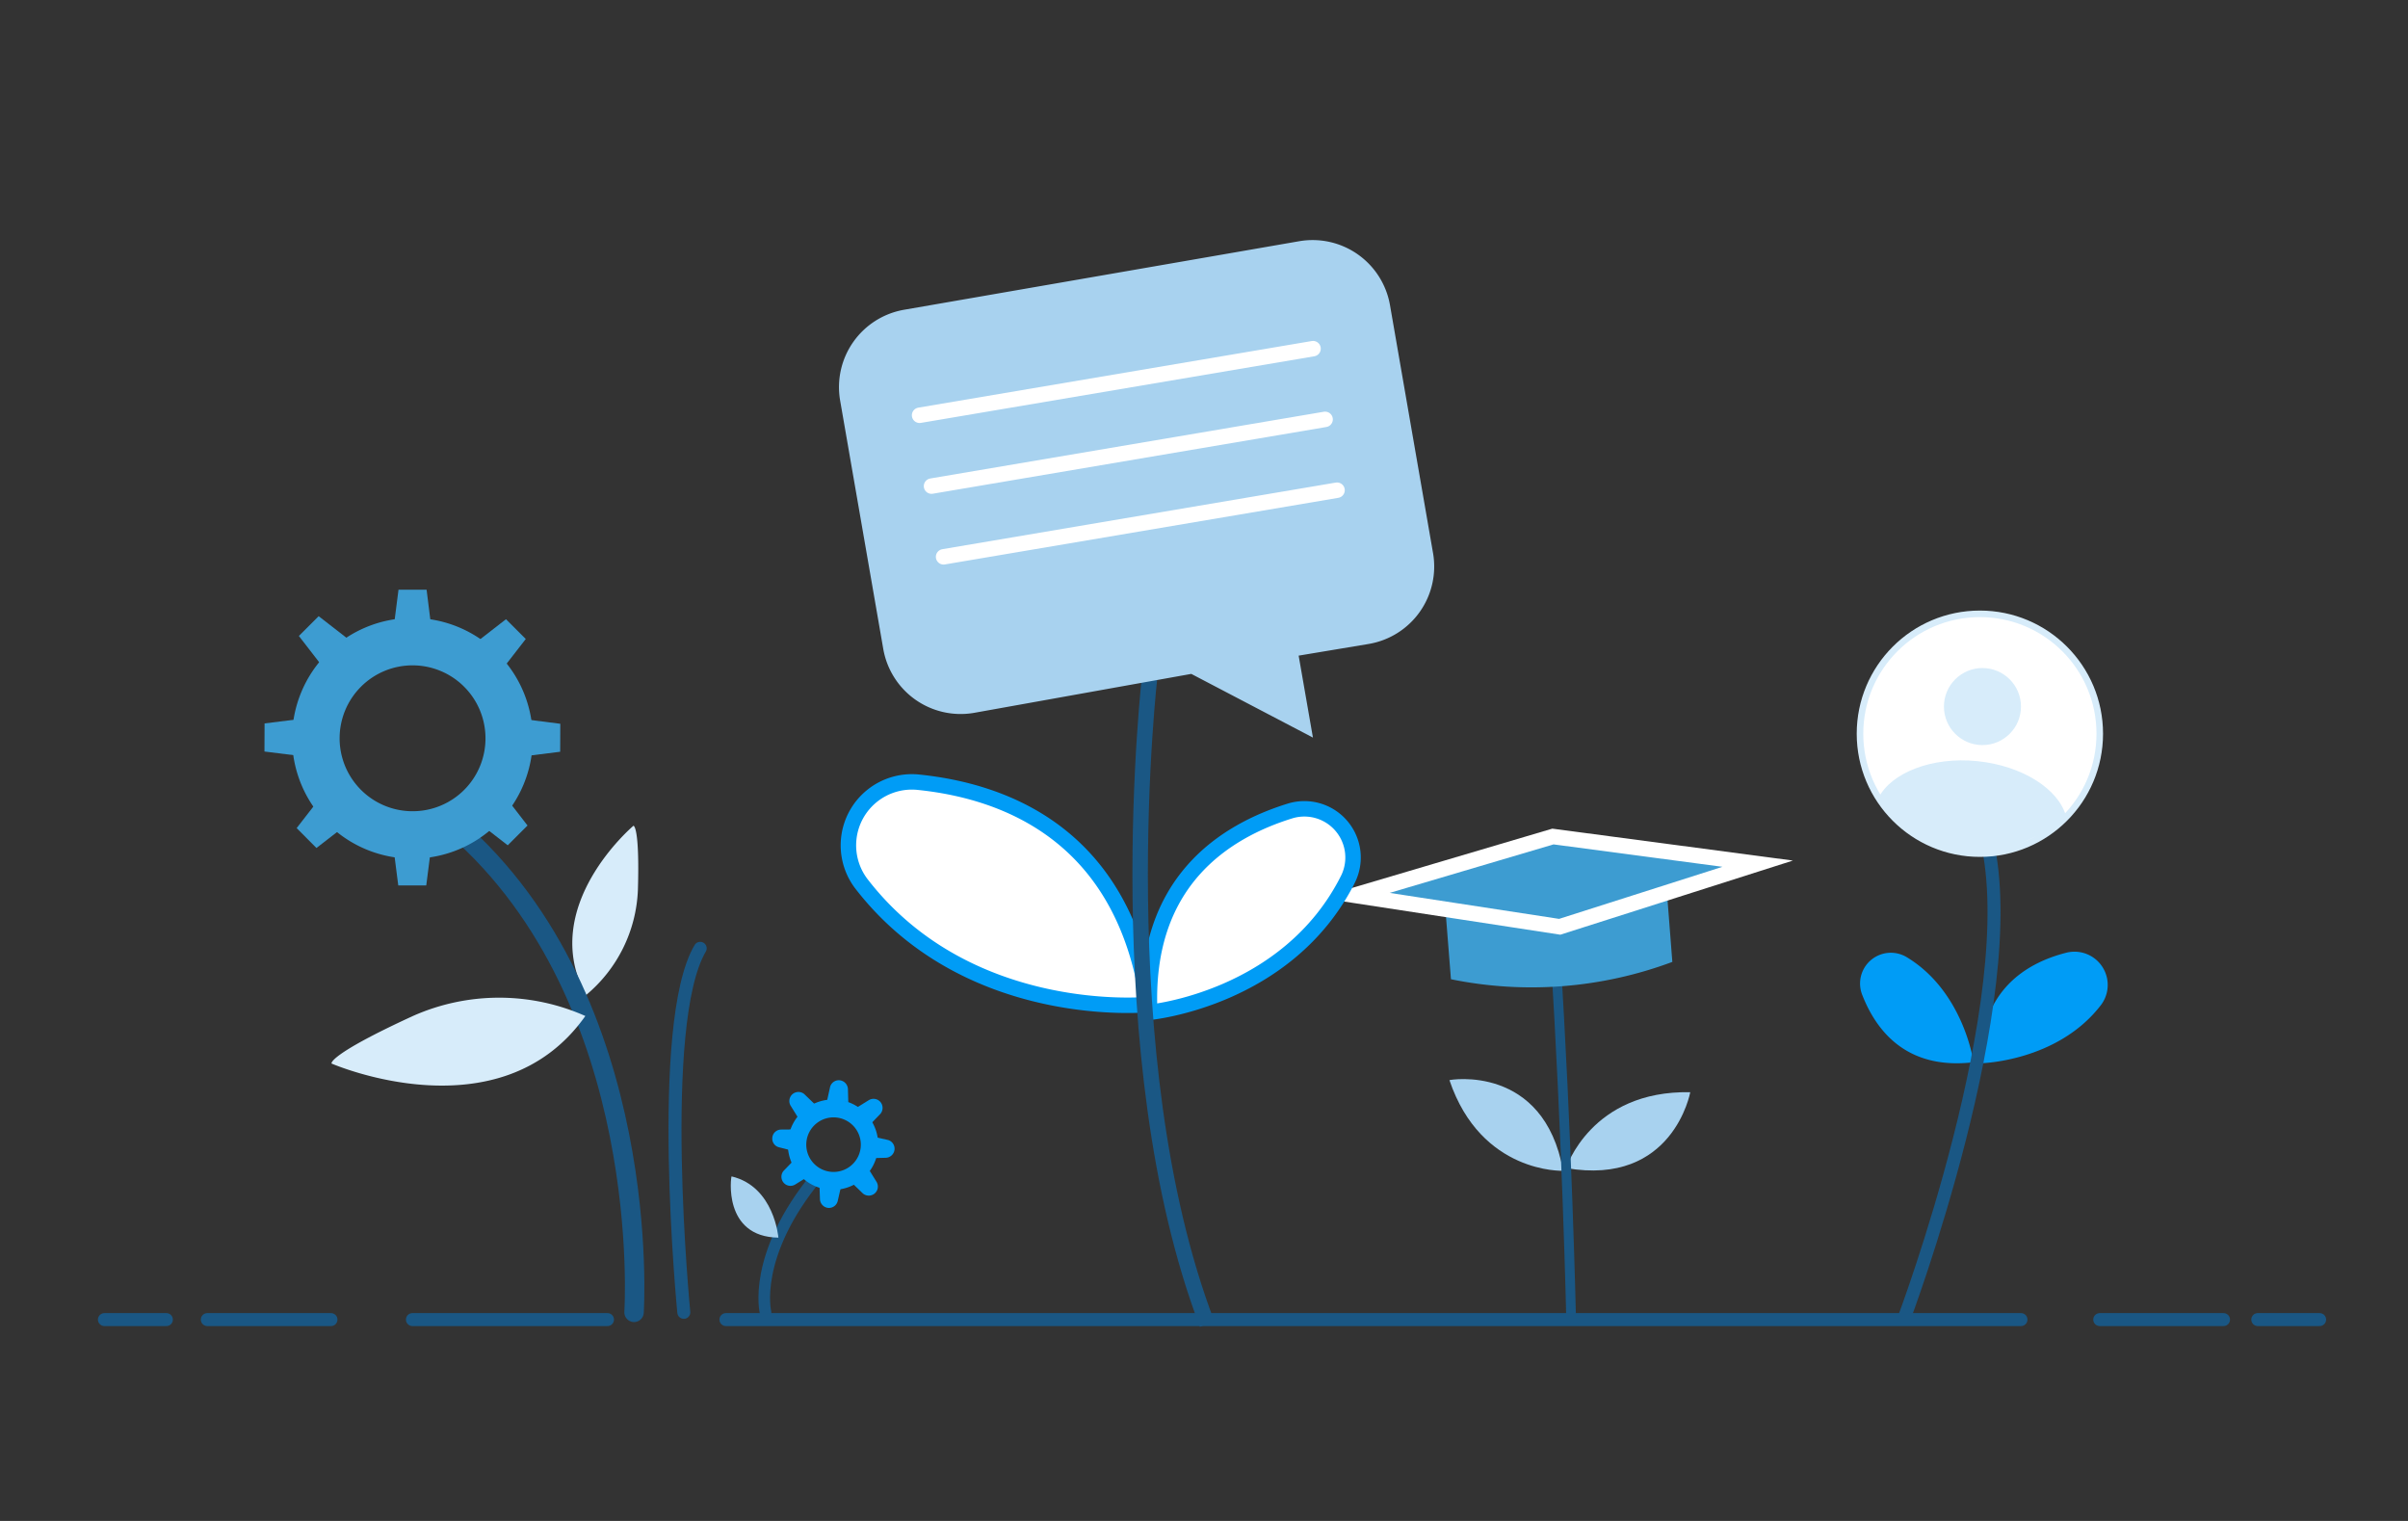 <svg id="Layer_1" data-name="Layer 1" xmlns="http://www.w3.org/2000/svg" viewBox="0 0 205.69 129.91">
  <rect x="0" y="0" width="205.69" height="129.91" fill="#333333" stroke="none"/>
  <defs>
    <style>
      .cls-1 {
        fill: #d7ecfa;
      }

      .cls-11, .cls-12, .cls-13, .cls-2, .cls-4, .cls-7, .cls-8 {
        fill: none;
      }

      .cls-11, .cls-13, .cls-2, .cls-4, .cls-7, .cls-8 {
        stroke: #1a5784;
      }

      .cls-12, .cls-2, .cls-7, .cls-8 {
        stroke-linecap: round;
        stroke-linejoin: round;
      }

      .cls-2 {
        stroke-width: 1.66px;
      }

      .cls-3 {
        fill: #a8d2ef;
      }

      .cls-10, .cls-11, .cls-13, .cls-14, .cls-4, .cls-6 {
        stroke-miterlimit: 10;
      }

      .cls-4 {
        stroke-width: 0.83px;
      }

      .cls-5, .cls-6 {
        fill: #3d9cd1;
      }

      .cls-12, .cls-6 {
        stroke: #fff;
      }

      .cls-10, .cls-11, .cls-12, .cls-6 {
        stroke-width: 1.32px;
      }

      .cls-13, .cls-7 {
        stroke-width: 1.11px;
      }

      .cls-8 {
        stroke-width: 0.99px;
      }

      .cls-9 {
        fill: #009cf6;
      }

      .cls-10, .cls-14 {
        fill: #fff;
      }

      .cls-10 {
        stroke: #009cf6;
      }

      .cls-14 {
        stroke: #d7ecfa;
        stroke-width: 0.56px;
      }
    </style>
  </defs>
  <title>CW Strategy tab</title>
  <path class="cls-1" d="M50.05,85a12.31,12.31,0,0,0,4.44-9c.16-5.48-.38-5.47-.38-5.47S45.92,77.43,50.05,85Z"/>
  <path class="cls-2" d="M54.16,112.09S55.92,85.5,38.89,70.68"/>
  <path class="cls-3" d="M133.78,99.77s2.12-6.65,10.6-6.48C144.38,93.29,142.92,101.35,133.78,99.77Z"/>
  <path class="cls-3" d="M133.52,100s-7,.28-9.71-7.74C123.81,92.23,131.88,90.84,133.52,100Z"/>
  <path class="cls-4" d="M134.21,112.85s-.35-15.94-1.38-31.87"/>
  <path class="cls-5" d="M133,77.93a32.59,32.59,0,0,0,9.36-2.08l.49,6.31a34.38,34.38,0,0,1-18.91,1.48l-.5-6.3A33.14,33.14,0,0,0,133,77.93Z"/>
  <polygon class="cls-6" points="150.14 73.77 132.65 71.45 115.69 76.47 133.23 79.16 150.14 73.77"/>
  <g>
    <path class="cls-5" d="M35.24,52.78A10.28,10.28,0,1,0,45.51,63.07,10.29,10.29,0,0,0,35.24,52.78Zm0,16.51a6.23,6.23,0,1,1,6.23-6.22A6.22,6.22,0,0,1,35.22,69.29Z"/>
    <polygon class="cls-5" points="36.84 53.58 33.63 53.57 34.04 50.37 36.44 50.37 36.84 53.58"/>
    <polygon class="cls-5" points="33.61 72.43 36.82 72.43 36.41 75.63 34.02 75.63 33.61 72.43"/>
    <polygon class="cls-5" points="44.65 64.61 44.65 61.41 47.86 61.82 47.85 64.21 44.65 64.61"/>
    <polygon class="cls-5" points="25.8 61.39 25.8 64.59 22.59 64.19 22.6 61.79 25.8 61.39"/>
    <polygon class="cls-5" points="42.93 57.13 40.67 54.87 43.22 52.89 44.91 54.58 42.93 57.13"/>
    <polygon class="cls-5" points="27.32 68.18 29.59 70.45 27.03 72.43 25.34 70.73 27.32 68.18"/>
    <polygon class="cls-5" points="40.82 70.22 43.09 67.96 45.06 70.51 43.37 72.2 40.82 70.22"/>
    <polygon class="cls-5" points="29.77 54.61 27.5 56.87 25.53 54.32 27.22 52.63 29.77 54.61"/>
  </g>
  <path class="cls-7" d="M58.41,112.09S56,87.46,59.81,81"/>
  <path class="cls-8" d="M65.39,112.09s-1.2-4.83,4.39-11.61"/>
  <path class="cls-1" d="M50,86.78a18.12,18.12,0,0,0-14.73,0c-7.31,3.36-6.95,4.06-6.95,4.06S42.7,97.11,50,86.78Z"/>
  <g>
    <path class="cls-9" d="M71.56,93.93A3.86,3.86,0,1,0,75,98.14,3.86,3.86,0,0,0,71.56,93.93ZM71,100.09A2.33,2.33,0,1,1,73.52,98,2.33,2.33,0,0,1,71,100.09Z"/>
    <path class="cls-9" d="M72.46,94.13,70.65,94l.25-1.13a.77.77,0,0,1,.83-.6h0a.79.79,0,0,1,.7.75Z"/>
    <path class="cls-9" d="M70,101.26l1.82.18-.26,1.13a.77.77,0,0,1-.82.6h0a.78.78,0,0,1-.7-.75Z"/>
    <path class="cls-9" d="M69.57,94.29l-1.41,1.16-.62-1a.78.78,0,0,1,.16-1h0a.78.78,0,0,1,1,0Z"/>
    <path class="cls-9" d="M72.84,101.1l1.41-1.16.62,1a.77.77,0,0,1-.16,1h0a.78.78,0,0,1-1,0Z"/>
    <path class="cls-9" d="M74.37,96l-1.16-1.41,1-.62a.78.78,0,0,1,1,.16h0a.79.79,0,0,1,0,1Z"/>
    <path class="cls-9" d="M67.77,99.14l1.16,1.41-1,.62a.77.77,0,0,1-1-.16h0a.78.78,0,0,1,0-1Z"/>
    <path class="cls-9" d="M74.51,98.92l.17-1.81,1.13.25a.77.77,0,0,1,.6.83h0a.78.78,0,0,1-.75.7Z"/>
    <path class="cls-9" d="M67.87,96.47l-.17,1.82L66.57,98a.76.76,0,0,1-.6-.82h0a.76.76,0,0,1,.74-.7Z"/>
  </g>
  <path class="cls-3" d="M66.49,105.71s-.34-4.36-4-5.23C62.44,100.48,61.72,105.65,66.49,105.71Z"/>
  <path class="cls-10" d="M98.09,85.8S82.77,87.33,73.62,75.54a5.42,5.42,0,0,1,4.81-8.73C86.07,67.59,96,71.45,98.09,85.8Z"/>
  <path class="cls-10" d="M98.21,86.46s11.76-1.1,16.92-11.34a4.16,4.16,0,0,0-4.91-5.86C104.59,71,97.69,75.34,98.21,86.46Z"/>
  <path class="cls-11" d="M98.23,57.55s-3.83,32.67,4.88,55.54"/>
  <path class="cls-3" d="M77.21,26.46,111,20.6a6.71,6.71,0,0,1,7.73,5.45l3.69,21.25A6.71,6.71,0,0,1,116.93,55l-6,1,1.22,7-10.39-5.44L83.19,60.89a6.71,6.71,0,0,1-7.74-5.45L71.76,34.19A6.71,6.71,0,0,1,77.21,26.46Z"/>
  <line class="cls-12" x1="112.16" y1="29.78" x2="78.55" y2="35.47"/>
  <line class="cls-12" x1="113.19" y1="35.82" x2="79.57" y2="41.52"/>
  <line class="cls-12" x1="114.21" y1="41.87" x2="80.6" y2="47.56"/>
  <path class="cls-9" d="M168.58,90.73s-.83-6.06-5.75-9a2.63,2.63,0,0,0-3.75,3.27C160.3,88.11,162.92,91.4,168.58,90.73Z"/>
  <path class="cls-9" d="M169.15,90.82s6.6-.11,10.33-5a2.84,2.84,0,0,0-3-4.44C173,82.27,169.15,84.67,169.15,90.82Z"/>
  <path class="cls-13" d="M162.61,112.71s10.33-27.41,7.09-41"/>
  <circle class="cls-14" cx="169.12" cy="62.67" r="10.24"/>
  <path class="cls-1" d="M161.43,69.42l2.31,1.94,2.8,1.22,3.78.5,5-2.27,1.16-1.11c-.66-2.32-3.73-4.3-7.6-4.69s-7.34,1-8.42,3.14Z"/>
  <circle class="cls-1" cx="169.34" cy="60.35" r="3.29"/>
  <polyline class="cls-7" points="51.89 112.71 43.56 112.71 35.23 112.71"/>
  <polyline class="cls-7" points="28.27 112.71 22.99 112.71 17.71 112.71"/>
  <polyline class="cls-7" points="14.21 112.71 11.56 112.71 8.92 112.71"/>
  <polyline class="cls-7" points="198.14 112.71 195.5 112.71 192.86 112.71"/>
  <polyline class="cls-7" points="189.93 112.71 184.64 112.71 179.36 112.71"/>
  <polyline class="cls-7" points="172.63 112.71 91.83 112.71 62.01 112.71"/>
</svg>
